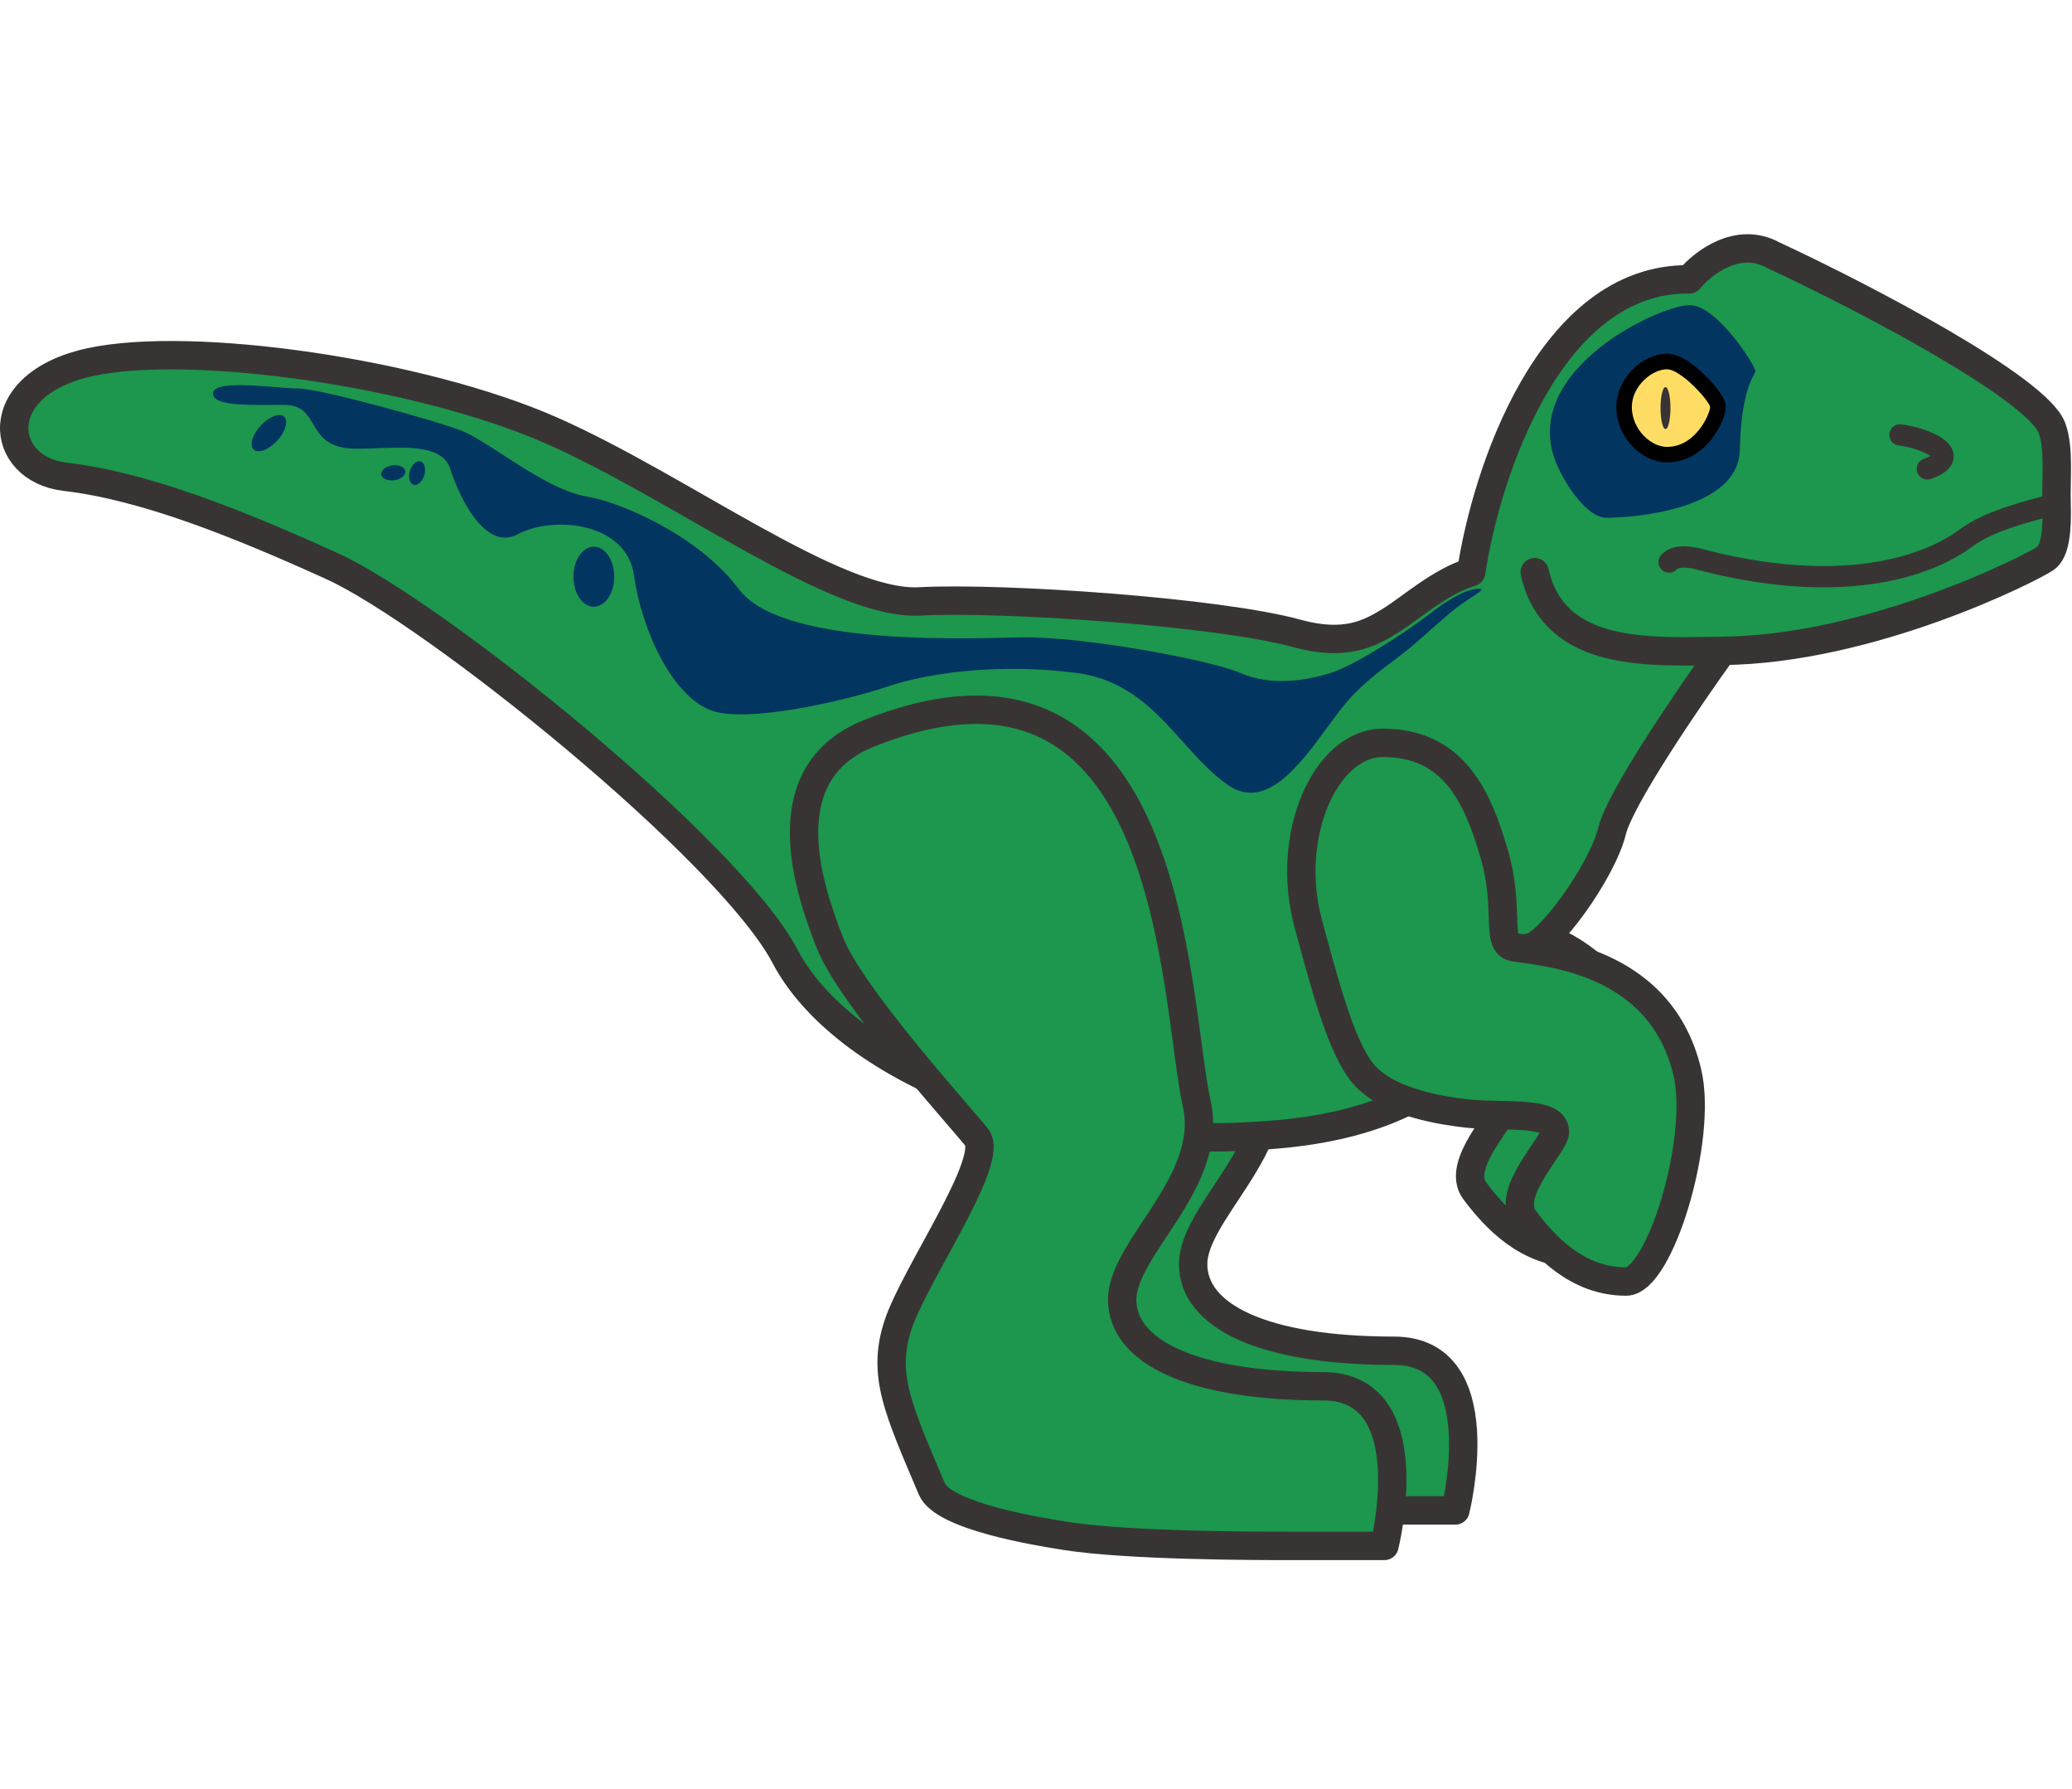 <svg width="292" height="252" viewBox="0 0 292 252" fill="none" xmlns="http://www.w3.org/2000/svg">
<path d="M187.895 100.664C179.743 100.664 174.071 113.779 177.328 125.963C179.699 134.832 182.037 143.493 185.004 147.152C188.629 151.622 197.307 152.544 198.813 152.768C204.153 153.563 212.131 152.279 212.131 155.454C212.131 157.338 205.005 164.024 207.849 167.802C210.693 171.579 215.261 176.558 222.159 176.558C226.907 176.558 232.986 156.521 230.805 147.152C226.78 129.853 208.069 130.124 205.992 129.346C203.915 128.567 205.714 123.651 203.586 116.354C201.344 108.669 198.098 100.664 187.895 100.664Z" fill="#1C974D" stroke="#383434" stroke-width="4" stroke-linecap="round" stroke-linejoin="round"/>
<path d="M132.471 98.321C118.368 103.948 123.986 120.281 126.958 127.834C129.93 135.386 145.056 151.998 147.65 155.241C150.245 158.484 138.947 174.5 136.581 181.595C134.216 188.691 136.581 193.578 141.325 204.788C142.959 208.647 156.374 210.791 159.911 211.356L160.037 211.376C168.965 212.804 187.281 212.804 191.497 212.804H205.103C205.103 212.804 210.769 190.313 196.469 190.313C177.953 190.313 168.146 185.413 168.146 178.102C168.146 170.792 181.115 161.545 178.654 150.511C175.408 135.96 175.753 81.052 132.471 98.321Z" fill="#1C974D" stroke="#383434" stroke-width="4" stroke-linecap="round" stroke-linejoin="round"/>
<path d="M207.334 80.615C203.147 81.811 198.856 85.63 196.119 87.343C193.091 89.239 189.634 91.143 182.748 89.239C171.853 86.226 141.415 84.111 129.606 84.733C117.796 85.354 96.042 68.728 77.706 60.648C59.371 52.567 27.205 47.906 12.754 51.014C-1.697 54.121 -0.235 66.081 9.181 67.174C20.348 68.47 33.447 73.712 46.785 79.76C61.062 86.235 102.724 119.695 110.649 134.767C118.574 149.84 146.544 162.893 180.418 159.785C214.293 156.677 212.739 133.524 215.381 133.524C218.022 133.524 225.792 122.803 227.19 117.053C228.309 112.454 238.014 98.236 242.727 91.702C263.823 91.487 286.352 79.996 288.258 78.672C289.673 77.689 289.935 74.596 289.827 70.975C289.722 67.442 290.228 63.226 289.19 60.337C287.184 54.754 262.929 42.001 249.877 35.941C244.904 33.206 239.932 37.08 238.067 39.359C218.426 39.111 209.394 66.76 207.334 80.615Z" fill="#1C974D"/>
<path d="M216.281 80.615C219.041 92.857 232.855 91.803 242.727 91.702M242.727 91.702C263.823 91.487 286.352 79.996 288.258 78.672C289.673 77.689 289.935 74.596 289.827 70.975C289.722 67.442 290.228 63.226 289.19 60.337C287.184 54.754 262.929 42.001 249.877 35.941C244.904 33.206 239.932 37.08 238.067 39.359C218.426 39.111 209.394 66.76 207.334 80.615C203.147 81.811 198.856 85.63 196.119 87.343C193.091 89.239 189.634 91.143 182.748 89.239C171.853 86.226 141.415 84.111 129.606 84.733C117.796 85.354 96.042 68.728 77.706 60.648C59.371 52.567 27.205 47.906 12.754 51.014C-1.697 54.121 -0.235 66.081 9.181 67.174C20.348 68.47 33.447 73.712 46.785 79.76C61.062 86.235 102.724 119.695 110.649 134.767C118.574 149.84 146.544 162.893 180.418 159.785C214.293 156.677 212.739 133.524 215.381 133.524C218.022 133.524 225.792 122.803 227.19 117.053C228.309 112.454 238.014 98.236 242.727 91.702Z" stroke="#383434" stroke-width="4" stroke-linecap="round" stroke-linejoin="round"/>
<path d="M194.895 104.663C186.743 104.663 181.071 117.778 184.328 129.962C186.699 138.831 189.037 147.492 192.004 151.151C195.629 155.621 204.307 156.543 205.813 156.767C211.153 157.562 219.131 156.278 219.131 159.453C219.131 161.337 212.005 168.023 214.849 171.801C217.693 175.578 222.261 180.557 229.159 180.557C233.907 180.557 239.986 160.52 237.805 151.151C233.78 133.852 215.069 134.123 212.992 133.345C210.915 132.566 212.714 127.65 210.586 120.353C208.344 112.668 205.098 104.663 194.895 104.663Z" fill="#1C974D" stroke="#383434" stroke-width="4" stroke-linecap="round" stroke-linejoin="round"/>
<path d="M122.471 103.321C108.368 108.948 113.986 125.281 116.958 132.834C119.93 140.386 135.056 156.998 137.65 160.241C140.245 163.484 128.947 179.5 126.581 186.595C124.216 193.691 126.581 198.578 131.325 209.788C132.959 213.647 146.374 215.791 149.911 216.356L150.037 216.376C158.965 217.804 177.281 217.804 181.497 217.804H195.103C195.103 217.804 200.769 195.313 186.469 195.313C167.953 195.313 158.146 190.413 158.146 183.102C158.146 175.792 171.115 166.545 168.654 155.511C165.408 140.96 165.753 86.052 122.471 103.321Z" fill="#1C974D" stroke="#383434" stroke-width="4" stroke-linecap="round" stroke-linejoin="round"/>
<path d="M226.441 72.948C223.5 72.948 220.56 68.047 219.458 65.597C213.577 52.181 234.528 42.624 238.387 42.992C242.246 43.359 247.576 51.813 247.392 52.365C247.209 52.916 245.371 54.938 245.187 63.392C245.003 71.846 230.117 72.948 226.441 72.948Z" fill="#033561"/>
<path d="M234.912 64.057C237.472 64.057 239.28 62.569 240.395 61.119C240.956 60.388 241.369 59.634 241.644 59.005C241.782 58.69 241.889 58.396 241.964 58.141C242.031 57.917 242.1 57.633 242.1 57.373C242.1 57.116 242.022 56.899 241.974 56.78C241.918 56.639 241.846 56.502 241.772 56.375C241.625 56.122 241.428 55.84 241.206 55.55C240.758 54.968 240.151 54.286 239.484 53.633C238.819 52.983 238.067 52.336 237.325 51.844C236.629 51.383 235.763 50.933 234.912 50.933C233.537 50.933 232.042 51.675 230.92 52.764C229.775 53.875 228.877 55.48 228.877 57.373C228.877 59.224 229.671 60.88 230.78 62.066C231.874 63.237 233.381 64.057 234.912 64.057Z" fill="#FFDD65" stroke="black" stroke-width="2.191"/>
<ellipse cx="234.713" cy="57.495" rx="0.701" ry="2.958" fill="#383434"/>
<path d="M289.827 70.976C286.465 71.849 280.455 73.261 277.05 75.805C271.658 79.836 259.376 84.135 239.012 78.673C238.401 78.567 236.249 78.06 235.221 79.186" stroke="#383434" stroke-width="3" stroke-linecap="round" stroke-linejoin="round"/>
<path d="M267.756 61.275C271.458 61.727 276.955 64.187 271.613 66.063" stroke="#383434" stroke-width="3" stroke-linecap="round" stroke-linejoin="round"/>
<path fill-rule="evenodd" clip-rule="evenodd" d="M190.175 98.467C192.32 96.101 194.757 94.29 196.491 93.001C196.963 92.651 197.382 92.339 197.73 92.065C199.019 91.049 200.416 89.809 201.782 88.597L201.783 88.597L201.783 88.597L201.783 88.597L201.783 88.597C202.655 87.823 203.514 87.061 204.324 86.376C205.394 85.47 206.529 84.719 207.384 84.153L207.384 84.153L207.384 84.152C208.524 83.398 209.166 82.973 208.492 82.953C206.611 82.895 203.761 84.722 201.634 86.376C198.175 89.066 190.904 93.748 187.559 94.804C184.213 95.86 179.155 96.74 174.769 94.804C170.745 93.027 152.422 89.582 143.691 89.8L143.286 89.81C133.236 90.063 109.858 90.651 104.128 83.011C98.32 75.266 87.131 70.681 82.831 69.986C79.046 69.374 74.677 66.542 70.908 64.099C68.652 62.636 66.612 61.313 65.039 60.688C61.441 59.259 45.02 54.734 42.028 54.734C41.269 54.734 40.132 54.643 38.856 54.541C35.105 54.241 30.151 53.845 30.027 55.377C29.887 57.107 34.305 57.078 38.506 57.05C39.028 57.047 39.547 57.044 40.053 57.044C42.531 57.044 43.298 58.344 44.128 59.752C45.107 61.412 46.173 63.22 50.236 63.22C51.226 63.22 52.248 63.184 53.265 63.147H53.265H53.265H53.265C57.883 62.98 62.418 62.816 63.47 66.114C64.606 69.675 68.255 77.793 72.975 75.266C77.9 72.629 88.288 73.506 89.344 81.075C90.4 88.644 94.64 97.971 100.179 100.078C105.114 101.955 118.986 98.789 125.043 96.74C130.767 94.804 140.74 93.396 151.653 94.804C158.834 95.731 162.856 100.22 166.723 104.537C168.732 106.78 170.7 108.977 173.048 110.602C178.396 114.304 183.18 107.77 187.079 102.445L187.079 102.445C188.185 100.935 189.219 99.522 190.175 98.467ZM86.565 81.252C86.565 83.589 85.277 85.483 83.688 85.483C82.1 85.483 80.812 83.589 80.812 81.252C80.812 78.916 82.1 77.022 83.688 77.022C85.277 77.022 86.565 78.916 86.565 81.252ZM55.572 67.663C56.51 67.53 57.203 66.954 57.121 66.375C57.04 65.796 56.213 65.434 55.276 65.567C54.339 65.699 53.645 66.276 53.727 66.855C53.809 67.433 54.635 67.795 55.572 67.663ZM59.279 65.019C59.838 65.189 60.069 66.061 59.794 66.966C59.518 67.872 58.842 68.469 58.282 68.299C57.723 68.129 57.493 67.257 57.768 66.351C58.043 65.445 58.719 64.849 59.279 65.019ZM39.054 62.094C40.239 60.815 40.684 59.299 40.046 58.709C39.409 58.118 37.932 58.678 36.747 59.957C35.562 61.237 35.118 62.753 35.755 63.343C36.392 63.933 37.869 63.374 39.054 62.094Z" fill="#033561"/>
</svg>
